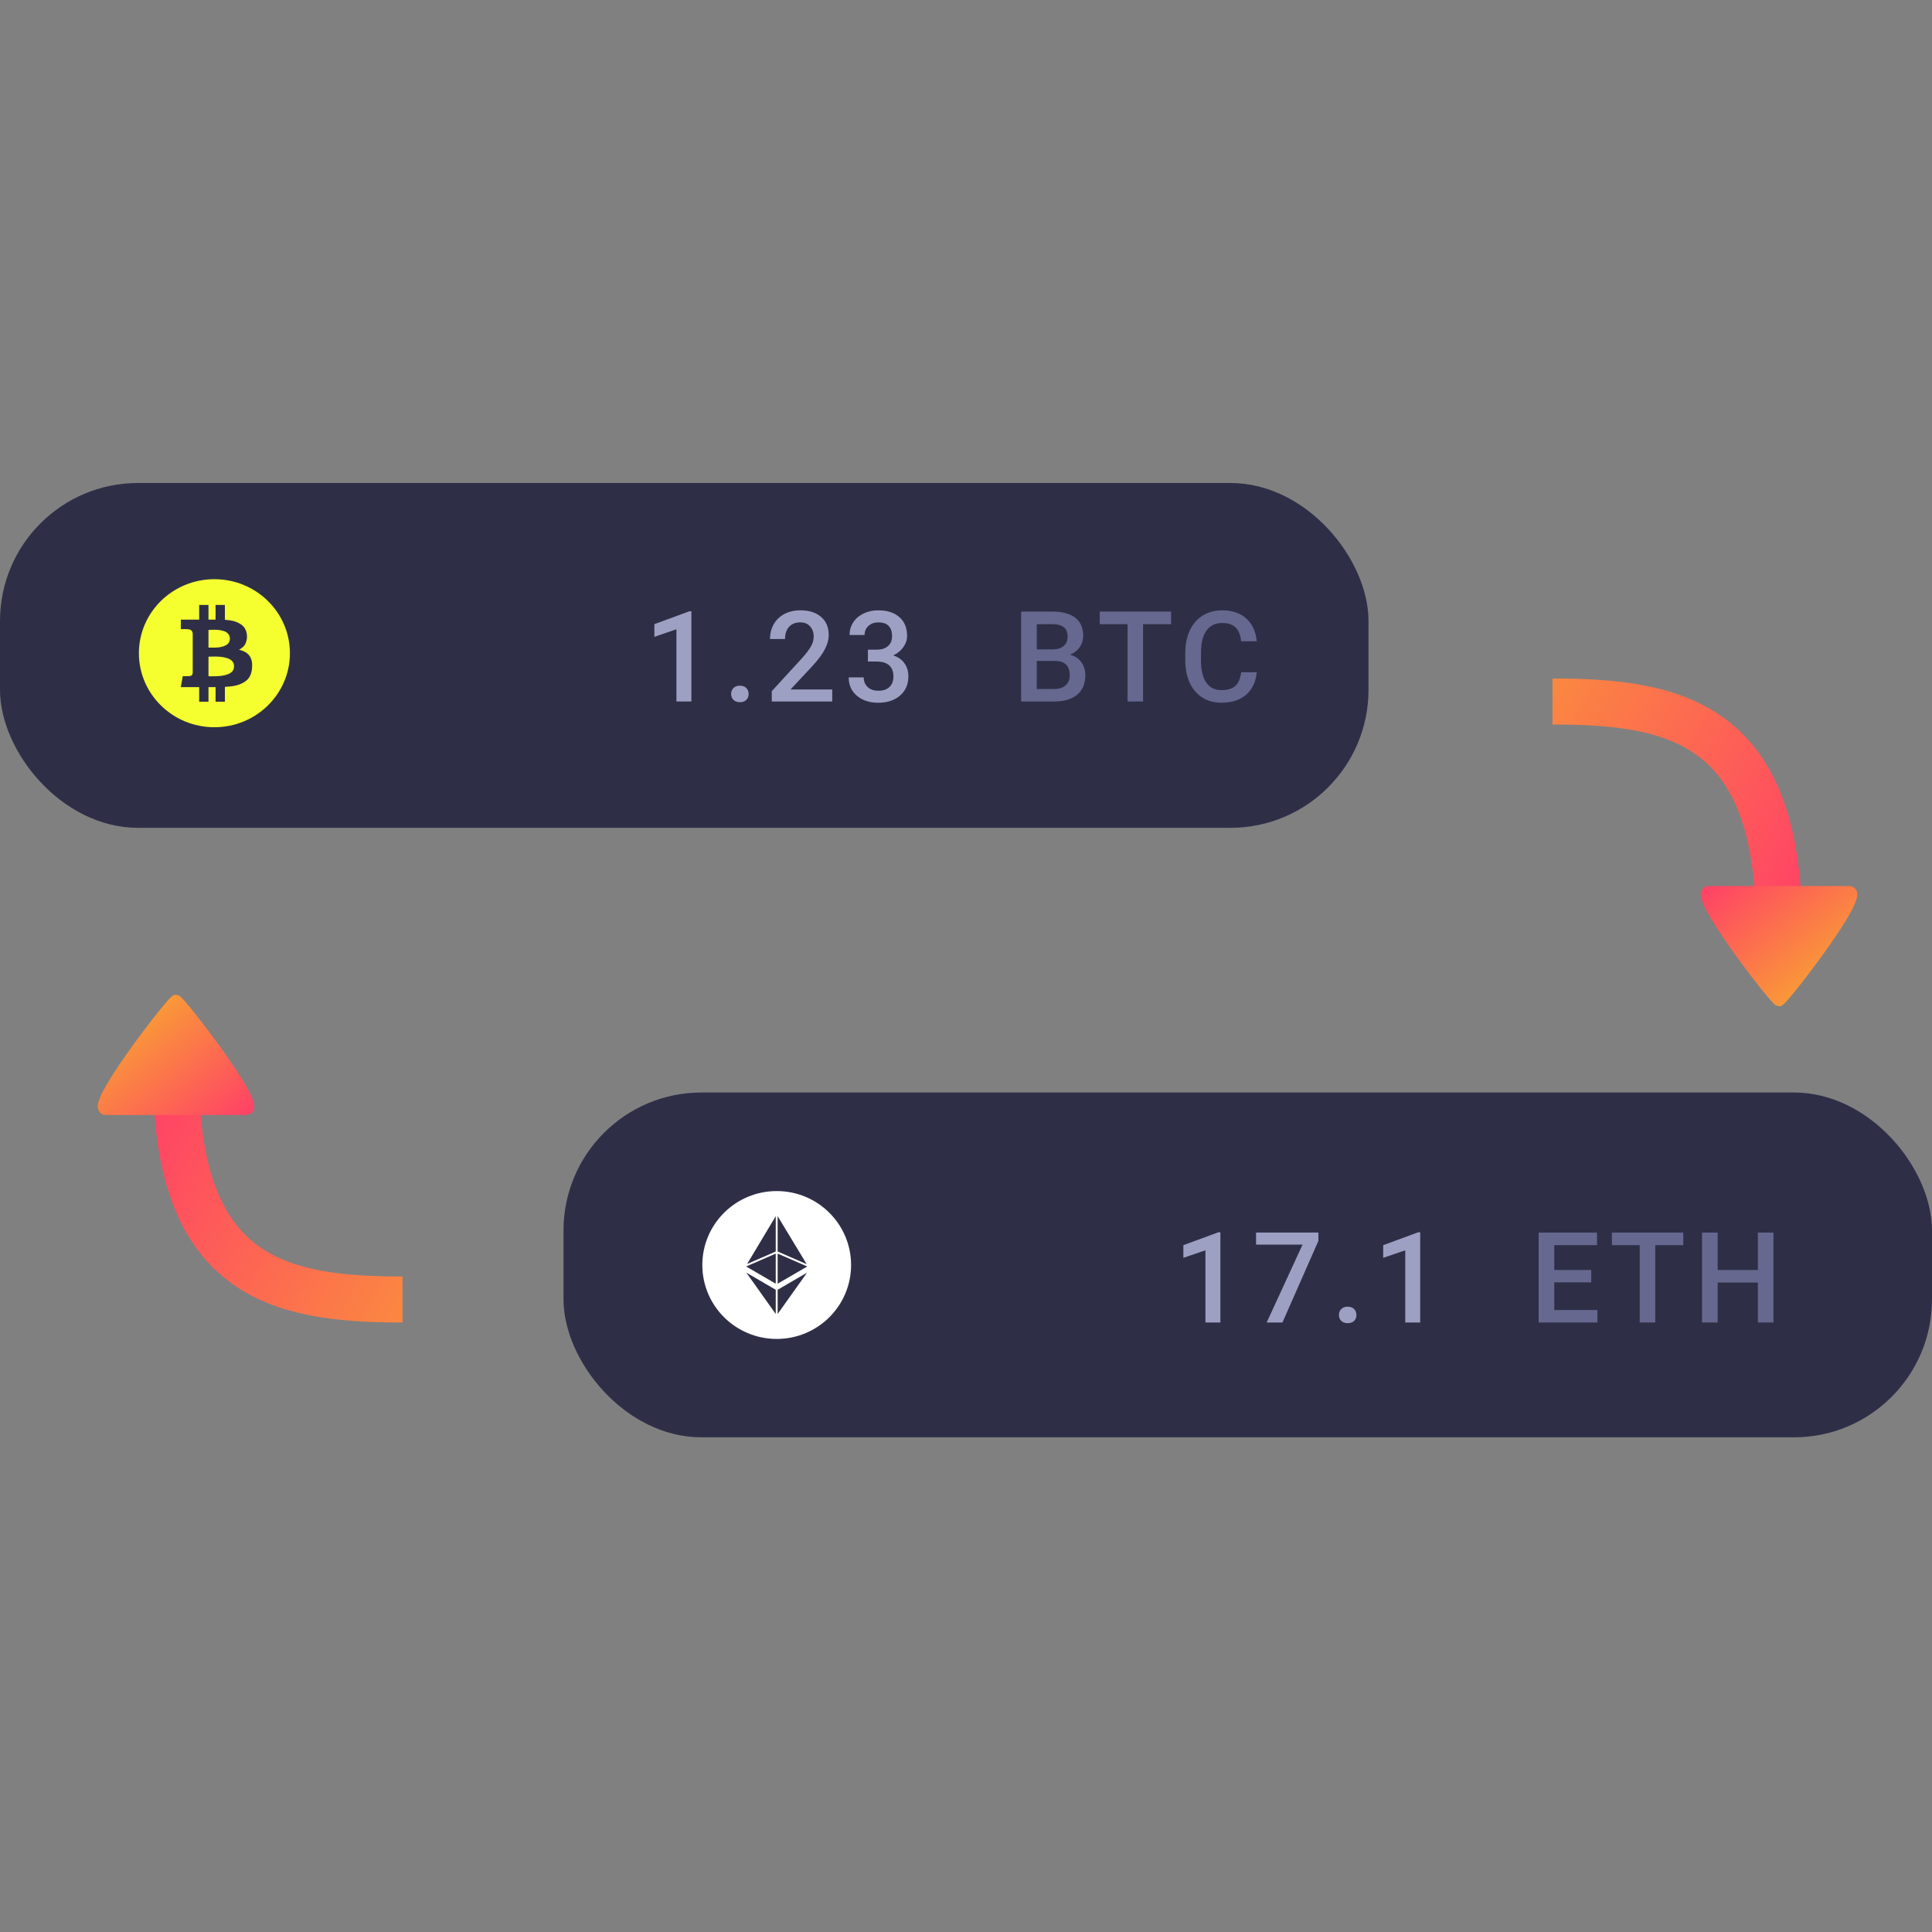 <svg width="168" height="168" viewBox="0 0 168 168" fill="none" xmlns="http://www.w3.org/2000/svg">
<rect x="0" y="0" width="168" height="168" fill="#808080" stroke="none"/>
<rect x="49" y="95" width="119" height="29.985" rx="12" fill="#2E2F47"/>
<path fill-rule="evenodd" clip-rule="evenodd" d="M67.54 103.571C63.968 103.571 61.072 106.45 61.072 110C61.072 113.55 63.968 116.429 67.54 116.429C71.112 116.429 74.007 113.55 74.007 110C74.007 106.45 71.112 103.571 67.54 103.571ZM67.456 114.259L64.9 110.665L67.456 112.153V114.259ZM64.883 110.128L67.456 111.626V109.008L64.883 110.128ZM67.456 108.828L64.966 109.912L67.456 105.753V108.828ZM70.147 109.927L67.622 105.752V108.828L70.147 109.927ZM67.622 114.259V112.153L70.178 110.665L67.622 114.259ZM67.622 109.008V111.626L70.197 110.129L67.622 109.008Z" fill="white"/>
<path d="M138.366 111.509H135.154V113.915H138.908V115H133.795V107.18H138.871V108.275H135.154V110.435H138.366V111.509ZM146.372 108.275H143.934V115H142.586V108.275H140.169V107.18H146.372V108.275ZM154.213 115H152.859V111.525H149.363V115H148.004V107.18H149.363V110.435H152.859V107.18H154.213V115Z" fill="#66688F"/>
<path d="M106.12 115H104.82V108.721L102.902 109.376V108.275L105.953 107.153H106.12V115ZM114.642 107.905L111.516 115H110.146L113.267 108.227H109.223V107.18H114.642V107.905ZM117.186 113.625C117.43 113.625 117.618 113.695 117.75 113.834C117.883 113.971 117.949 114.142 117.949 114.35C117.949 114.554 117.883 114.724 117.75 114.86C117.618 114.993 117.43 115.059 117.186 115.059C116.954 115.059 116.769 114.993 116.633 114.86C116.497 114.728 116.429 114.558 116.429 114.35C116.429 114.142 116.495 113.971 116.628 113.834C116.76 113.695 116.946 113.625 117.186 113.625ZM123.496 115H122.196V108.721L120.279 109.376V108.275L123.329 107.153H123.496V115Z" fill="#9EA0C3"/>
<rect y="42" width="119" height="29.985" rx="12" fill="#2E2F47"/>
<path fill-rule="evenodd" clip-rule="evenodd" d="M12.078 56.801C12.078 53.246 15.018 50.364 18.644 50.364C22.27 50.364 25.21 53.246 25.21 56.801C25.21 60.356 22.27 63.238 18.644 63.238C15.018 63.238 12.078 60.356 12.078 56.801ZM20.093 59.683C20.333 59.653 20.841 59.588 21.318 59.262C21.806 58.928 21.916 58.405 21.927 57.878C21.939 57.35 21.734 56.99 21.458 56.786C21.181 56.582 20.787 56.501 20.787 56.501C20.787 56.501 21.121 56.311 21.257 56.122C21.393 55.933 21.461 55.639 21.473 55.487C21.484 55.335 21.511 54.696 21.003 54.329C20.611 54.045 20.161 53.932 19.557 53.895V52.606H18.746V53.88H18.129V52.606H17.319V53.88H15.725V54.705H16.193C16.321 54.705 16.548 54.718 16.645 54.824C16.741 54.93 16.758 54.986 16.758 55.192V58.479C16.758 58.557 16.743 58.653 16.675 58.717C16.607 58.779 16.539 58.794 16.376 58.794H15.891L15.725 59.748H17.319V61.018H18.129V59.748H18.747V61.018H19.557V59.728C19.766 59.716 19.962 59.7 20.076 59.685L20.093 59.683ZM19.935 57.302C19.784 57.228 19.447 57.128 19.046 57.102C18.644 57.076 18.129 57.102 18.129 57.102V58.806C18.129 58.806 18.667 58.817 19.027 58.791C19.386 58.765 19.758 58.676 19.943 58.575C20.128 58.475 20.352 58.319 20.352 57.93C20.352 57.54 20.087 57.377 19.935 57.302ZM19.64 56.111C19.413 56.233 19.099 56.3 18.803 56.311C18.511 56.322 18.136 56.311 18.129 56.311L18.129 56.311V54.778C18.129 54.778 18.387 54.756 18.64 54.76C18.894 54.763 19.118 54.771 19.451 54.871C19.784 54.971 19.981 55.216 19.989 55.506C19.996 55.795 19.867 55.988 19.64 56.111Z" fill="#F5FF30"/>
<path d="M60.12 61H58.82V54.721L56.902 55.377V54.275L59.953 53.153H60.12V61ZM64.334 59.625C64.578 59.625 64.766 59.695 64.898 59.834C65.031 59.971 65.097 60.142 65.097 60.35C65.097 60.554 65.031 60.724 64.898 60.86C64.766 60.993 64.578 61.059 64.334 61.059C64.102 61.059 63.917 60.993 63.781 60.86C63.645 60.728 63.577 60.558 63.577 60.35C63.577 60.142 63.643 59.971 63.776 59.834C63.908 59.695 64.094 59.625 64.334 59.625ZM72.368 61H67.11V60.103L69.715 57.262C70.091 56.843 70.357 56.494 70.515 56.214C70.676 55.931 70.757 55.649 70.757 55.366C70.757 54.993 70.651 54.693 70.44 54.463C70.232 54.234 69.951 54.12 69.597 54.12C69.174 54.12 68.846 54.248 68.614 54.506C68.381 54.764 68.264 55.117 68.264 55.565H66.959C66.959 55.088 67.067 54.66 67.281 54.281C67.5 53.898 67.81 53.6 68.211 53.389C68.615 53.178 69.081 53.072 69.607 53.072C70.366 53.072 70.964 53.264 71.401 53.647C71.842 54.026 72.062 54.553 72.062 55.226C72.062 55.616 71.951 56.026 71.729 56.456C71.51 56.882 71.15 57.367 70.649 57.912L68.737 59.958H72.368V61ZM75.471 56.494H76.266C76.667 56.49 76.984 56.386 77.216 56.182C77.453 55.978 77.571 55.683 77.571 55.296C77.571 54.923 77.472 54.635 77.276 54.431C77.082 54.224 76.785 54.12 76.384 54.12C76.033 54.12 75.745 54.222 75.519 54.426C75.294 54.626 75.181 54.889 75.181 55.215H73.876C73.876 54.814 73.981 54.449 74.193 54.12C74.407 53.79 74.705 53.534 75.084 53.352C75.467 53.165 75.895 53.072 76.368 53.072C77.148 53.072 77.761 53.269 78.205 53.663C78.652 54.053 78.876 54.598 78.876 55.296C78.876 55.647 78.763 55.978 78.538 56.29C78.316 56.597 78.028 56.83 77.673 56.988C78.103 57.135 78.429 57.366 78.651 57.681C78.876 57.996 78.989 58.372 78.989 58.809C78.989 59.51 78.747 60.069 78.264 60.484C77.784 60.9 77.152 61.107 76.368 61.107C75.616 61.107 75 60.907 74.52 60.506C74.04 60.105 73.8 59.571 73.8 58.905H75.106C75.106 59.249 75.22 59.528 75.449 59.743C75.682 59.958 75.994 60.065 76.384 60.065C76.789 60.065 77.107 59.958 77.34 59.743C77.573 59.528 77.689 59.217 77.689 58.809C77.689 58.397 77.567 58.08 77.324 57.858C77.08 57.636 76.719 57.525 76.239 57.525H75.471V56.494Z" fill="#9EA0C3"/>
<path d="M88.795 61V53.18H91.475C92.359 53.18 93.033 53.357 93.495 53.711C93.957 54.066 94.188 54.594 94.188 55.296C94.188 55.654 94.091 55.976 93.897 56.263C93.704 56.549 93.421 56.771 93.049 56.929C93.471 57.043 93.797 57.26 94.026 57.579C94.259 57.894 94.376 58.273 94.376 58.717C94.376 59.451 94.139 60.015 93.666 60.409C93.197 60.803 92.524 61 91.647 61H88.795ZM90.154 57.471V59.915H91.663C92.089 59.915 92.422 59.809 92.662 59.598C92.902 59.387 93.022 59.093 93.022 58.717C93.022 57.904 92.607 57.489 91.776 57.471H90.154ZM90.154 56.472H91.486C91.908 56.472 92.238 56.377 92.474 56.188C92.714 55.994 92.834 55.722 92.834 55.371C92.834 54.984 92.723 54.705 92.501 54.533C92.283 54.361 91.941 54.275 91.475 54.275H90.154V56.472ZM101.834 54.275H99.396V61H98.048V54.275H95.631V53.18H101.834V54.275ZM109.283 58.454C109.204 59.288 108.896 59.94 108.359 60.409C107.822 60.875 107.107 61.107 106.216 61.107C105.593 61.107 105.043 60.961 104.567 60.667C104.094 60.37 103.729 59.949 103.471 59.405C103.213 58.861 103.079 58.228 103.068 57.509V56.778C103.068 56.041 103.199 55.391 103.46 54.829C103.722 54.266 104.096 53.833 104.583 53.529C105.073 53.224 105.639 53.072 106.28 53.072C107.143 53.072 107.838 53.307 108.364 53.776C108.89 54.245 109.197 54.907 109.283 55.763H107.929C107.865 55.201 107.7 54.796 107.435 54.549C107.173 54.299 106.789 54.173 106.28 54.173C105.689 54.173 105.235 54.39 104.916 54.823C104.601 55.253 104.44 55.885 104.432 56.719V57.412C104.432 58.257 104.583 58.902 104.884 59.346C105.188 59.79 105.632 60.012 106.216 60.012C106.749 60.012 107.15 59.892 107.419 59.652C107.687 59.412 107.857 59.013 107.929 58.454H109.283Z" fill="#66688F"/>
<path d="M135 61C145.837 61 154.697 62.929 154.697 80.697" stroke="url(#paint0_linear)" stroke-width="4"/>
<path fill-rule="evenodd" clip-rule="evenodd" d="M154.697 87C154.988 87 162.315 77.545 160.792 77.545C159.268 77.545 150.126 77.545 148.602 77.545C147.078 77.545 154.406 87 154.697 87Z" fill="url(#paint1_linear)" stroke="url(#paint2_linear)"/>
<path d="M35 113C24.163 113 15.303 111.071 15.303 93.303" stroke="url(#paint3_linear)" stroke-width="4"/>
<path fill-rule="evenodd" clip-rule="evenodd" d="M15.303 87C15.012 87 7.685 96.455 9.208 96.455C10.732 96.455 19.874 96.455 21.398 96.455C22.922 96.455 15.594 87 15.303 87Z" fill="url(#paint4_linear)" stroke="url(#paint5_linear)"/>
<defs>
<linearGradient id="paint0_linear" x1="168.123" y1="56.864" x2="120.458" y2="30.012" gradientUnits="userSpaceOnUse">
<stop stop-color="#FF4465"/>
<stop offset="1" stop-color="#F6CA1D"/>
</linearGradient>
<linearGradient id="paint1_linear" x1="141.016" y1="83.628" x2="153.01" y2="98.178" gradientUnits="userSpaceOnUse">
<stop stop-color="#FF4465"/>
<stop offset="1" stop-color="#F6CA1D"/>
</linearGradient>
<linearGradient id="paint2_linear" x1="141.016" y1="83.628" x2="153.01" y2="98.178" gradientUnits="userSpaceOnUse">
<stop stop-color="#FF4465"/>
<stop offset="1" stop-color="#F6CA1D"/>
</linearGradient>
<linearGradient id="paint3_linear" x1="1.877" y1="117.136" x2="49.542" y2="143.988" gradientUnits="userSpaceOnUse">
<stop stop-color="#FF4465"/>
<stop offset="1" stop-color="#F6CA1D"/>
</linearGradient>
<linearGradient id="paint4_linear" x1="28.984" y1="90.372" x2="16.99" y2="75.822" gradientUnits="userSpaceOnUse">
<stop stop-color="#FF4465"/>
<stop offset="1" stop-color="#F6CA1D"/>
</linearGradient>
<linearGradient id="paint5_linear" x1="28.984" y1="90.372" x2="16.99" y2="75.822" gradientUnits="userSpaceOnUse">
<stop stop-color="#FF4465"/>
<stop offset="1" stop-color="#F6CA1D"/>
</linearGradient>
</defs>
</svg>
